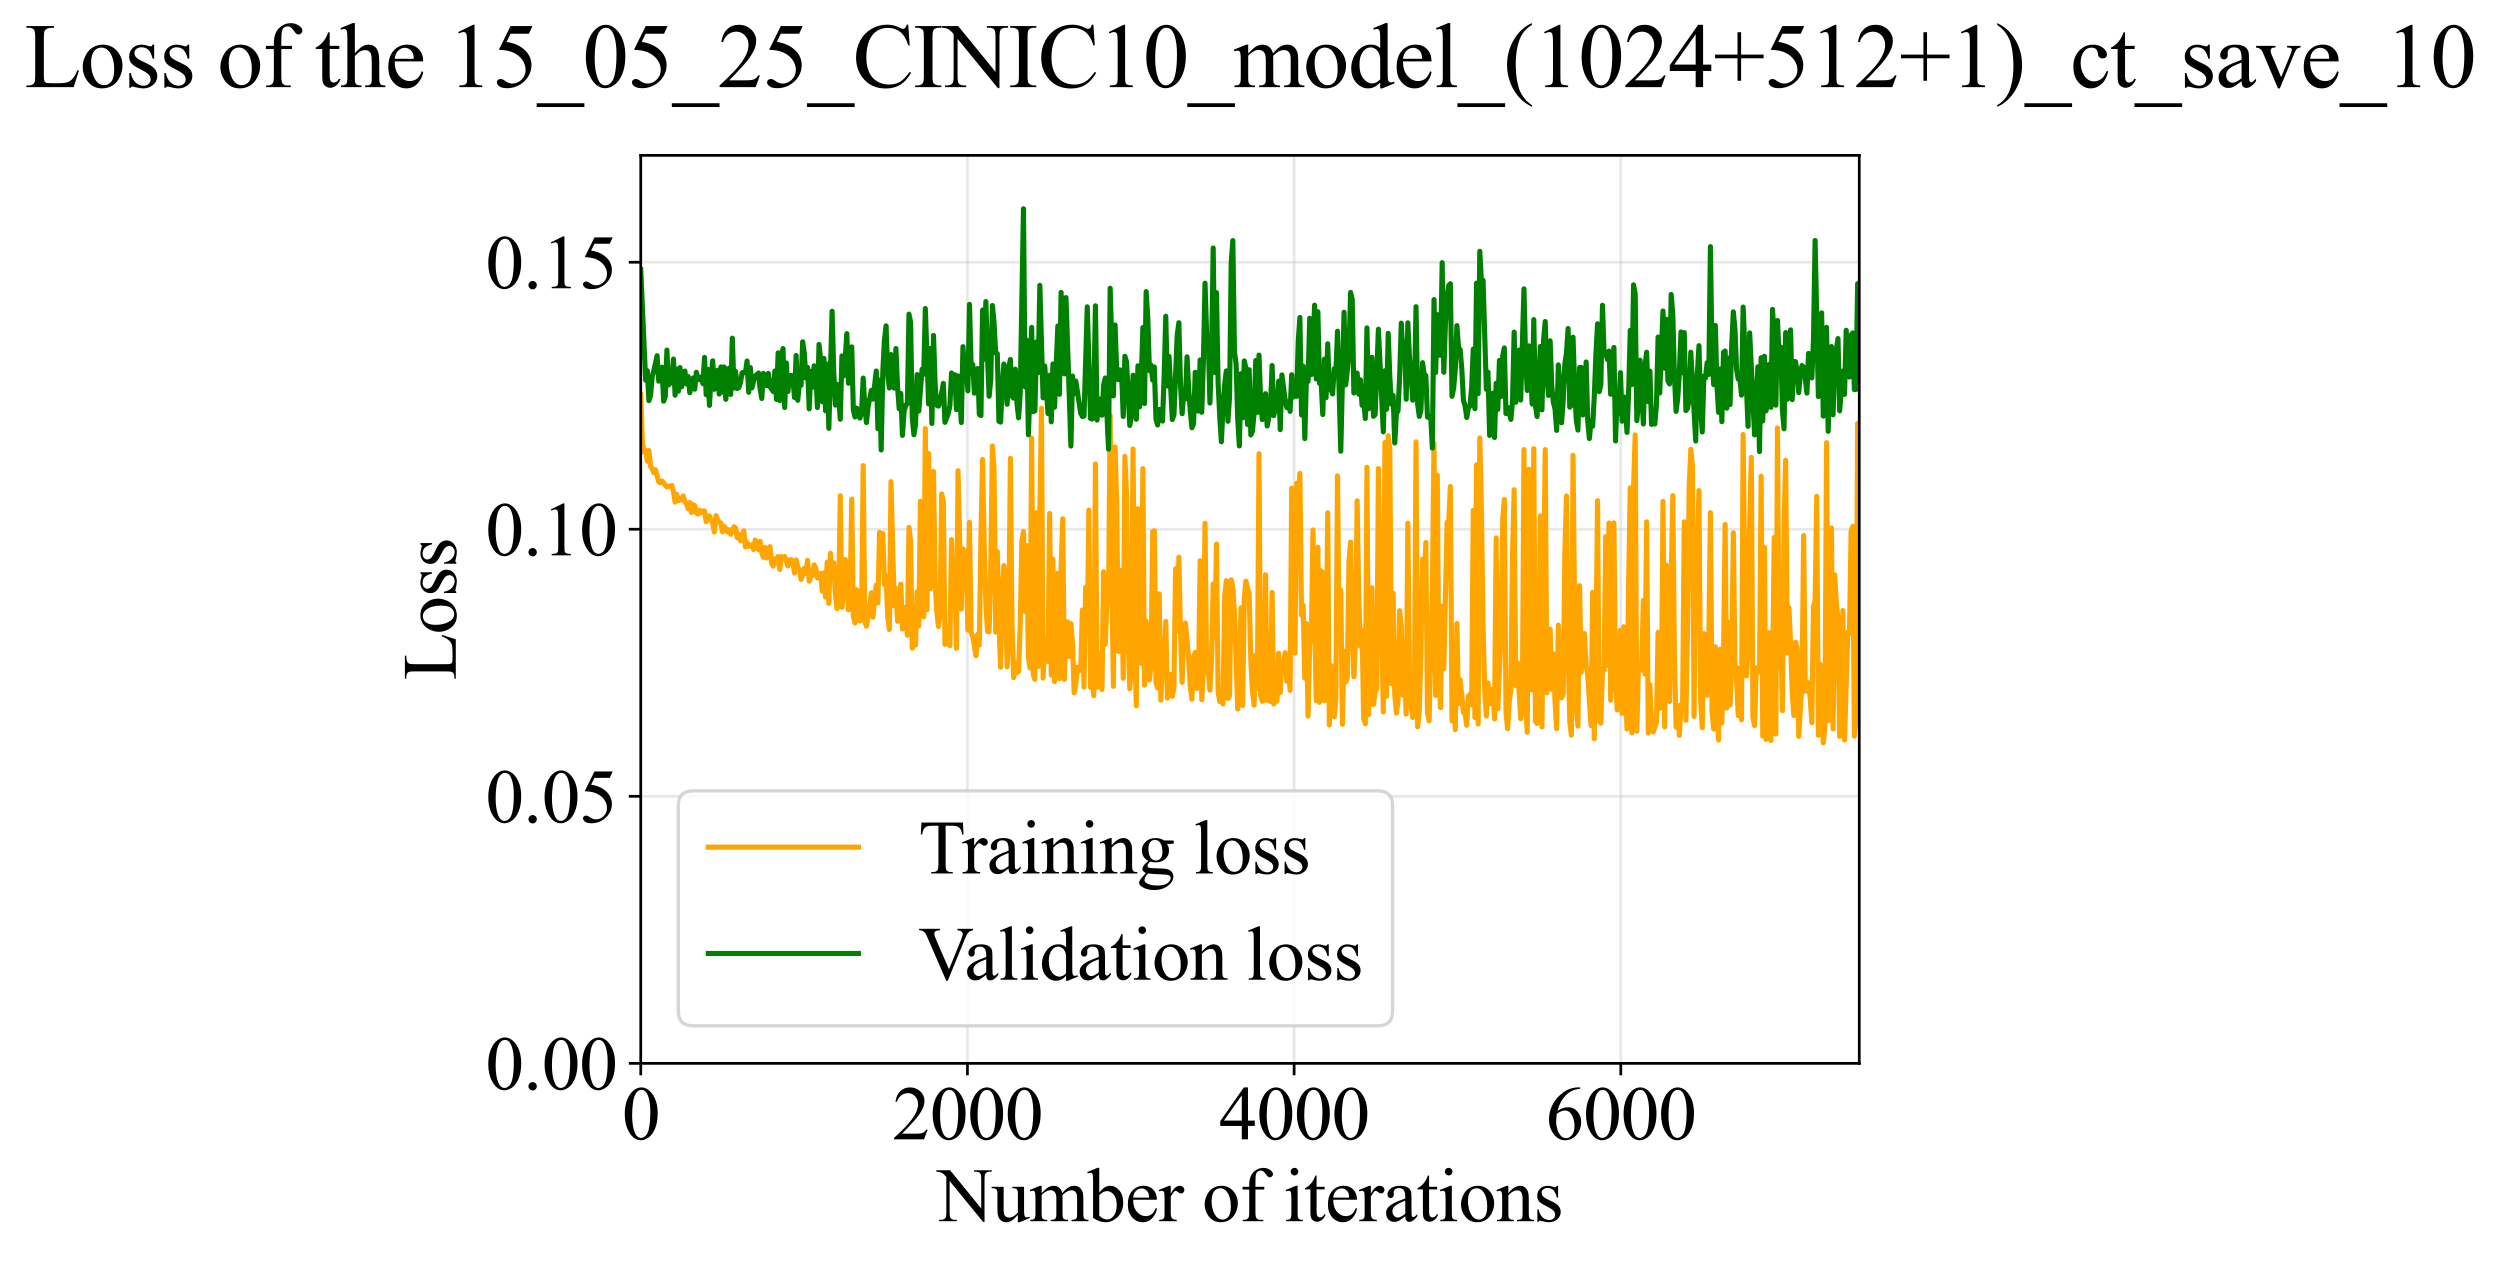 <?xml version="1.0" encoding="utf-8" standalone="no"?>
<!DOCTYPE svg PUBLIC "-//W3C//DTD SVG 1.1//EN"
  "http://www.w3.org/Graphics/SVG/1.1/DTD/svg11.dtd">
<svg xmlns:xlink="http://www.w3.org/1999/xlink" width="732.694pt" height="369.808pt" viewBox="0 0 732.694 369.808" xmlns="http://www.w3.org/2000/svg" version="1.1">
 <defs>
  <style type="text/css">*{stroke-linejoin: round; stroke-linecap: butt}</style>
 </defs>
 <g id="figure_1">
  <g id="patch_1">
   <path d="M 0 369.808 
L 732.694 369.808 
L 732.694 0 
L 0 0 
z
" style="fill: #ffffff"/>
  </g>
  <g id="axes_1">
   <g id="patch_2">
    <path d="M 187.787 311.644 
L 544.907 311.644 
L 544.907 45.532 
L 187.787 45.532 
z
" style="fill: #ffffff"/>
   </g>
   <g id="matplotlib.axis_1">
    <g id="xtick_1">
     <g id="line2d_1">
      <path d="M 187.787 311.644 
L 187.787 45.532 
" clip-path="url(#p71f80eb1be)" style="fill: none; stroke: #b0b0b0; stroke-opacity: 0.3; stroke-width: 0.8; stroke-linecap: square"/>
     </g>
     <g id="line2d_2">
      <defs>
       <path id="m92ef183343" d="M 0 0 
L 0 3.5 
" style="stroke: #000000; stroke-width: 0.8"/>
      </defs>
      <g>
       <use xlink:href="#m92ef183343" x="187.787" y="311.644" style="stroke: #000000; stroke-width: 0.8"/>
      </g>
     </g>
     <g id="text_1">
      <!-- 0 -->
      <g transform="translate(182.287 333.92) scale(0.22 -0.22)">
       <defs>
        <path id="TimesNewRomanPSMT-30" d="M 231 2094 
Q 231 2819 450 3342 
Q 669 3866 1031 4122 
Q 1313 4325 1613 4325 
Q 2100 4325 2488 3828 
Q 2972 3213 2972 2159 
Q 2972 1422 2759 906 
Q 2547 391 2217 158 
Q 1888 -75 1581 -75 
Q 975 -75 572 641 
Q 231 1244 231 2094 
z
M 844 2016 
Q 844 1141 1059 588 
Q 1238 122 1591 122 
Q 1759 122 1940 273 
Q 2122 425 2216 781 
Q 2359 1319 2359 2297 
Q 2359 3022 2209 3506 
Q 2097 3866 1919 4016 
Q 1791 4119 1609 4119 
Q 1397 4119 1231 3928 
Q 1006 3669 925 3112 
Q 844 2556 844 2016 
z
" transform="scale(0.016)"/>
       </defs>
       <use xlink:href="#TimesNewRomanPSMT-30"/>
      </g>
     </g>
    </g>
    <g id="xtick_2">
     <g id="line2d_3">
      <path d="M 283.53 311.644 
L 283.53 45.532 
" clip-path="url(#p71f80eb1be)" style="fill: none; stroke: #b0b0b0; stroke-opacity: 0.3; stroke-width: 0.8; stroke-linecap: square"/>
     </g>
     <g id="line2d_4">
      <g>
       <use xlink:href="#m92ef183343" x="283.53" y="311.644" style="stroke: #000000; stroke-width: 0.8"/>
      </g>
     </g>
     <g id="text_2">
      <!-- 2000 -->
      <g transform="translate(261.53 333.92) scale(0.22 -0.22)">
       <defs>
        <path id="TimesNewRomanPSMT-32" d="M 2934 816 
L 2638 0 
L 138 0 
L 138 116 
Q 1241 1122 1691 1759 
Q 2141 2397 2141 2925 
Q 2141 3328 1894 3587 
Q 1647 3847 1303 3847 
Q 991 3847 742 3664 
Q 494 3481 375 3128 
L 259 3128 
Q 338 3706 661 4015 
Q 984 4325 1469 4325 
Q 1984 4325 2329 3994 
Q 2675 3663 2675 3213 
Q 2675 2891 2525 2569 
Q 2294 2063 1775 1497 
Q 997 647 803 472 
L 1909 472 
Q 2247 472 2383 497 
Q 2519 522 2628 598 
Q 2738 675 2819 816 
L 2934 816 
z
" transform="scale(0.016)"/>
       </defs>
       <use xlink:href="#TimesNewRomanPSMT-32"/>
       <use xlink:href="#TimesNewRomanPSMT-30" transform="translate(50 0)"/>
       <use xlink:href="#TimesNewRomanPSMT-30" transform="translate(100 0)"/>
       <use xlink:href="#TimesNewRomanPSMT-30" transform="translate(150 0)"/>
      </g>
     </g>
    </g>
    <g id="xtick_3">
     <g id="line2d_5">
      <path d="M 379.273 311.644 
L 379.273 45.532 
" clip-path="url(#p71f80eb1be)" style="fill: none; stroke: #b0b0b0; stroke-opacity: 0.3; stroke-width: 0.8; stroke-linecap: square"/>
     </g>
     <g id="line2d_6">
      <g>
       <use xlink:href="#m92ef183343" x="379.273" y="311.644" style="stroke: #000000; stroke-width: 0.8"/>
      </g>
     </g>
     <g id="text_3">
      <!-- 4000 -->
      <g transform="translate(357.273 333.92) scale(0.22 -0.22)">
       <defs>
        <path id="TimesNewRomanPSMT-34" d="M 2978 1563 
L 2978 1119 
L 2409 1119 
L 2409 0 
L 1894 0 
L 1894 1119 
L 100 1119 
L 100 1519 
L 2066 4325 
L 2409 4325 
L 2409 1563 
L 2978 1563 
z
M 1894 1563 
L 1894 3666 
L 406 1563 
L 1894 1563 
z
" transform="scale(0.016)"/>
       </defs>
       <use xlink:href="#TimesNewRomanPSMT-34"/>
       <use xlink:href="#TimesNewRomanPSMT-30" transform="translate(50 0)"/>
       <use xlink:href="#TimesNewRomanPSMT-30" transform="translate(100 0)"/>
       <use xlink:href="#TimesNewRomanPSMT-30" transform="translate(150 0)"/>
      </g>
     </g>
    </g>
    <g id="xtick_4">
     <g id="line2d_7">
      <path d="M 475.015 311.644 
L 475.015 45.532 
" clip-path="url(#p71f80eb1be)" style="fill: none; stroke: #b0b0b0; stroke-opacity: 0.3; stroke-width: 0.8; stroke-linecap: square"/>
     </g>
     <g id="line2d_8">
      <g>
       <use xlink:href="#m92ef183343" x="475.015" y="311.644" style="stroke: #000000; stroke-width: 0.8"/>
      </g>
     </g>
     <g id="text_4">
      <!-- 6000 -->
      <g transform="translate(453.015 333.92) scale(0.22 -0.22)">
       <defs>
        <path id="TimesNewRomanPSMT-36" d="M 2869 4325 
L 2869 4209 
Q 2456 4169 2195 4045 
Q 1934 3922 1679 3669 
Q 1425 3416 1258 3105 
Q 1091 2794 978 2366 
Q 1428 2675 1881 2675 
Q 2316 2675 2634 2325 
Q 2953 1975 2953 1425 
Q 2953 894 2631 456 
Q 2244 -75 1606 -75 
Q 1172 -75 869 213 
Q 275 772 275 1663 
Q 275 2231 503 2743 
Q 731 3256 1154 3653 
Q 1578 4050 1965 4187 
Q 2353 4325 2688 4325 
L 2869 4325 
z
M 925 2138 
Q 869 1716 869 1456 
Q 869 1156 980 804 
Q 1091 453 1309 247 
Q 1469 100 1697 100 
Q 1969 100 2183 356 
Q 2397 613 2397 1088 
Q 2397 1622 2184 2012 
Q 1972 2403 1581 2403 
Q 1463 2403 1327 2353 
Q 1191 2303 925 2138 
z
" transform="scale(0.016)"/>
       </defs>
       <use xlink:href="#TimesNewRomanPSMT-36"/>
       <use xlink:href="#TimesNewRomanPSMT-30" transform="translate(50 0)"/>
       <use xlink:href="#TimesNewRomanPSMT-30" transform="translate(100 0)"/>
       <use xlink:href="#TimesNewRomanPSMT-30" transform="translate(150 0)"/>
      </g>
     </g>
    </g>
    <g id="text_5">
     <!-- Number of iterations -->
     <g transform="translate(274.705 357.902) scale(0.22 -0.22)">
      <defs>
       <path id="TimesNewRomanPSMT-4e" d="M -84 4238 
L 1066 4238 
L 3656 1059 
L 3656 3503 
Q 3656 3894 3569 3991 
Q 3453 4122 3203 4122 
L 3056 4122 
L 3056 4238 
L 4531 4238 
L 4531 4122 
L 4381 4122 
Q 4113 4122 4000 3959 
Q 3931 3859 3931 3503 
L 3931 -69 
L 3819 -69 
L 1025 3344 
L 1025 734 
Q 1025 344 1109 247 
Q 1228 116 1475 116 
L 1625 116 
L 1625 0 
L 150 0 
L 150 116 
L 297 116 
Q 569 116 681 278 
Q 750 378 750 734 
L 750 3681 
Q 566 3897 470 3965 
Q 375 4034 191 4094 
Q 100 4122 -84 4122 
L -84 4238 
z
" transform="scale(0.016)"/>
       <path id="TimesNewRomanPSMT-75" d="M 2709 2863 
L 2709 1128 
Q 2709 631 2732 520 
Q 2756 409 2807 365 
Q 2859 322 2928 322 
Q 3025 322 3147 375 
L 3191 266 
L 2334 -88 
L 2194 -88 
L 2194 519 
Q 1825 119 1631 15 
Q 1438 -88 1222 -88 
Q 981 -88 804 51 
Q 628 191 559 409 
Q 491 628 491 1028 
L 491 2306 
Q 491 2509 447 2587 
Q 403 2666 317 2708 
Q 231 2750 6 2747 
L 6 2863 
L 1009 2863 
L 1009 947 
Q 1009 547 1148 422 
Q 1288 297 1484 297 
Q 1619 297 1789 381 
Q 1959 466 2194 703 
L 2194 2325 
Q 2194 2569 2105 2655 
Q 2016 2741 1734 2747 
L 1734 2863 
L 2709 2863 
z
" transform="scale(0.016)"/>
       <path id="TimesNewRomanPSMT-6d" d="M 1050 2338 
Q 1363 2650 1419 2697 
Q 1559 2816 1721 2881 
Q 1884 2947 2044 2947 
Q 2313 2947 2506 2790 
Q 2700 2634 2766 2338 
Q 3088 2713 3309 2830 
Q 3531 2947 3766 2947 
Q 3994 2947 4170 2830 
Q 4347 2713 4450 2447 
Q 4519 2266 4519 1878 
L 4519 647 
Q 4519 378 4559 278 
Q 4591 209 4675 161 
Q 4759 113 4950 113 
L 4950 0 
L 3538 0 
L 3538 113 
L 3597 113 
Q 3781 113 3884 184 
Q 3956 234 3988 344 
Q 4000 397 4000 647 
L 4000 1878 
Q 4000 2228 3916 2372 
Q 3794 2572 3525 2572 
Q 3359 2572 3192 2489 
Q 3025 2406 2788 2181 
L 2781 2147 
L 2788 2013 
L 2788 647 
Q 2788 353 2820 281 
Q 2853 209 2943 161 
Q 3034 113 3253 113 
L 3253 0 
L 1806 0 
L 1806 113 
Q 2044 113 2133 169 
Q 2222 225 2256 338 
Q 2272 391 2272 647 
L 2272 1878 
Q 2272 2228 2169 2381 
Q 2031 2581 1784 2581 
Q 1616 2581 1450 2491 
Q 1191 2353 1050 2181 
L 1050 647 
Q 1050 366 1089 281 
Q 1128 197 1204 155 
Q 1281 113 1516 113 
L 1516 0 
L 100 0 
L 100 113 
Q 297 113 375 155 
Q 453 197 493 289 
Q 534 381 534 647 
L 534 1741 
Q 534 2213 506 2350 
Q 484 2453 437 2492 
Q 391 2531 309 2531 
Q 222 2531 100 2484 
L 53 2597 
L 916 2947 
L 1050 2947 
L 1050 2338 
z
" transform="scale(0.016)"/>
       <path id="TimesNewRomanPSMT-62" d="M 984 2369 
Q 1400 2947 1881 2947 
Q 2322 2947 2650 2570 
Q 2978 2194 2978 1541 
Q 2978 778 2472 313 
Q 2038 -88 1503 -88 
Q 1253 -88 995 3 
Q 738 94 469 275 
L 469 3241 
Q 469 3728 445 3840 
Q 422 3953 372 3993 
Q 322 4034 247 4034 
Q 159 4034 28 3984 
L -16 4094 
L 844 4444 
L 984 4444 
L 984 2369 
z
M 984 2169 
L 984 456 
Q 1144 300 1314 220 
Q 1484 141 1663 141 
Q 1947 141 2192 453 
Q 2438 766 2438 1363 
Q 2438 1913 2192 2208 
Q 1947 2503 1634 2503 
Q 1469 2503 1303 2419 
Q 1178 2356 984 2169 
z
" transform="scale(0.016)"/>
       <path id="TimesNewRomanPSMT-65" d="M 681 1784 
Q 678 1147 991 784 
Q 1303 422 1725 422 
Q 2006 422 2214 576 
Q 2422 731 2563 1106 
L 2659 1044 
Q 2594 616 2278 264 
Q 1963 -88 1488 -88 
Q 972 -88 605 314 
Q 238 716 238 1394 
Q 238 2128 614 2539 
Q 991 2950 1559 2950 
Q 2041 2950 2350 2633 
Q 2659 2316 2659 1784 
L 681 1784 
z
M 681 1966 
L 2006 1966 
Q 1991 2241 1941 2353 
Q 1863 2528 1708 2628 
Q 1553 2728 1384 2728 
Q 1125 2728 920 2526 
Q 716 2325 681 1966 
z
" transform="scale(0.016)"/>
       <path id="TimesNewRomanPSMT-72" d="M 1038 2947 
L 1038 2303 
Q 1397 2947 1775 2947 
Q 1947 2947 2059 2842 
Q 2172 2738 2172 2600 
Q 2172 2478 2090 2393 
Q 2009 2309 1897 2309 
Q 1788 2309 1652 2417 
Q 1516 2525 1450 2525 
Q 1394 2525 1328 2463 
Q 1188 2334 1038 2041 
L 1038 669 
Q 1038 431 1097 309 
Q 1138 225 1241 169 
Q 1344 113 1538 113 
L 1538 0 
L 72 0 
L 72 113 
Q 291 113 397 181 
Q 475 231 506 341 
Q 522 394 522 644 
L 522 1753 
Q 522 2253 501 2348 
Q 481 2444 426 2487 
Q 372 2531 291 2531 
Q 194 2531 72 2484 
L 41 2597 
L 906 2947 
L 1038 2947 
z
" transform="scale(0.016)"/>
       <path id="TimesNewRomanPSMT-20" transform="scale(0.016)"/>
       <path id="TimesNewRomanPSMT-6f" d="M 1600 2947 
Q 2250 2947 2644 2453 
Q 2978 2031 2978 1484 
Q 2978 1100 2793 706 
Q 2609 313 2286 112 
Q 1963 -88 1566 -88 
Q 919 -88 538 428 
Q 216 863 216 1403 
Q 216 1797 411 2186 
Q 606 2575 925 2761 
Q 1244 2947 1600 2947 
z
M 1503 2744 
Q 1338 2744 1170 2645 
Q 1003 2547 900 2300 
Q 797 2053 797 1666 
Q 797 1041 1045 587 
Q 1294 134 1700 134 
Q 2003 134 2200 384 
Q 2397 634 2397 1244 
Q 2397 2006 2069 2444 
Q 1847 2744 1503 2744 
z
" transform="scale(0.016)"/>
       <path id="TimesNewRomanPSMT-66" d="M 1319 2638 
L 1319 756 
Q 1319 356 1406 250 
Q 1522 113 1716 113 
L 1975 113 
L 1975 0 
L 266 0 
L 266 113 
L 394 113 
Q 519 113 622 175 
Q 725 238 764 344 
Q 803 450 803 756 
L 803 2638 
L 247 2638 
L 247 2863 
L 803 2863 
L 803 3050 
Q 803 3478 940 3775 
Q 1078 4072 1361 4255 
Q 1644 4438 1997 4438 
Q 2325 4438 2600 4225 
Q 2781 4084 2781 3909 
Q 2781 3816 2700 3733 
Q 2619 3650 2525 3650 
Q 2453 3650 2373 3701 
Q 2294 3753 2178 3923 
Q 2063 4094 1966 4153 
Q 1869 4213 1750 4213 
Q 1606 4213 1506 4136 
Q 1406 4059 1362 3898 
Q 1319 3738 1319 3069 
L 1319 2863 
L 2056 2863 
L 2056 2638 
L 1319 2638 
z
" transform="scale(0.016)"/>
       <path id="TimesNewRomanPSMT-69" d="M 928 4444 
Q 1059 4444 1151 4351 
Q 1244 4259 1244 4128 
Q 1244 3997 1151 3903 
Q 1059 3809 928 3809 
Q 797 3809 703 3903 
Q 609 3997 609 4128 
Q 609 4259 701 4351 
Q 794 4444 928 4444 
z
M 1188 2947 
L 1188 647 
Q 1188 378 1227 289 
Q 1266 200 1342 156 
Q 1419 113 1622 113 
L 1622 0 
L 231 0 
L 231 113 
Q 441 113 512 153 
Q 584 194 626 287 
Q 669 381 669 647 
L 669 1750 
Q 669 2216 641 2353 
Q 619 2453 572 2492 
Q 525 2531 444 2531 
Q 356 2531 231 2484 
L 188 2597 
L 1050 2947 
L 1188 2947 
z
" transform="scale(0.016)"/>
       <path id="TimesNewRomanPSMT-74" d="M 1031 3803 
L 1031 2863 
L 1700 2863 
L 1700 2644 
L 1031 2644 
L 1031 788 
Q 1031 509 1111 412 
Q 1191 316 1316 316 
Q 1419 316 1516 380 
Q 1613 444 1666 569 
L 1788 569 
Q 1678 263 1478 108 
Q 1278 -47 1066 -47 
Q 922 -47 784 33 
Q 647 113 581 261 
Q 516 409 516 719 
L 516 2644 
L 63 2644 
L 63 2747 
Q 234 2816 414 2980 
Q 594 3144 734 3369 
Q 806 3488 934 3803 
L 1031 3803 
z
" transform="scale(0.016)"/>
       <path id="TimesNewRomanPSMT-61" d="M 1822 413 
Q 1381 72 1269 19 
Q 1100 -59 909 -59 
Q 613 -59 420 144 
Q 228 347 228 678 
Q 228 888 322 1041 
Q 450 1253 767 1440 
Q 1084 1628 1822 1897 
L 1822 2009 
Q 1822 2438 1686 2597 
Q 1550 2756 1291 2756 
Q 1094 2756 978 2650 
Q 859 2544 859 2406 
L 866 2225 
Q 866 2081 792 2003 
Q 719 1925 600 1925 
Q 484 1925 411 2006 
Q 338 2088 338 2228 
Q 338 2497 613 2722 
Q 888 2947 1384 2947 
Q 1766 2947 2009 2819 
Q 2194 2722 2281 2516 
Q 2338 2381 2338 1966 
L 2338 994 
Q 2338 584 2353 492 
Q 2369 400 2405 369 
Q 2441 338 2488 338 
Q 2538 338 2575 359 
Q 2641 400 2828 588 
L 2828 413 
Q 2478 -56 2159 -56 
Q 2006 -56 1915 50 
Q 1825 156 1822 413 
z
M 1822 616 
L 1822 1706 
Q 1350 1519 1213 1441 
Q 966 1303 859 1153 
Q 753 1003 753 825 
Q 753 600 887 451 
Q 1022 303 1197 303 
Q 1434 303 1822 616 
z
" transform="scale(0.016)"/>
       <path id="TimesNewRomanPSMT-6e" d="M 1034 2341 
Q 1538 2947 1994 2947 
Q 2228 2947 2397 2830 
Q 2566 2713 2666 2444 
Q 2734 2256 2734 1869 
L 2734 647 
Q 2734 375 2778 278 
Q 2813 200 2889 156 
Q 2966 113 3172 113 
L 3172 0 
L 1756 0 
L 1756 113 
L 1816 113 
Q 2016 113 2095 173 
Q 2175 234 2206 353 
Q 2219 400 2219 647 
L 2219 1819 
Q 2219 2209 2117 2386 
Q 2016 2563 1775 2563 
Q 1403 2563 1034 2156 
L 1034 647 
Q 1034 356 1069 288 
Q 1113 197 1189 155 
Q 1266 113 1500 113 
L 1500 0 
L 84 0 
L 84 113 
L 147 113 
Q 366 113 442 223 
Q 519 334 519 647 
L 519 1709 
Q 519 2225 495 2337 
Q 472 2450 423 2490 
Q 375 2531 294 2531 
Q 206 2531 84 2484 
L 38 2597 
L 900 2947 
L 1034 2947 
L 1034 2341 
z
" transform="scale(0.016)"/>
       <path id="TimesNewRomanPSMT-73" d="M 2050 2947 
L 2050 1972 
L 1947 1972 
Q 1828 2431 1642 2597 
Q 1456 2763 1169 2763 
Q 950 2763 815 2647 
Q 681 2531 681 2391 
Q 681 2216 781 2091 
Q 878 1963 1175 1819 
L 1631 1597 
Q 2266 1288 2266 781 
Q 2266 391 1970 151 
Q 1675 -88 1309 -88 
Q 1047 -88 709 6 
Q 606 38 541 38 
Q 469 38 428 -44 
L 325 -44 
L 325 978 
L 428 978 
Q 516 541 762 319 
Q 1009 97 1316 97 
Q 1531 97 1667 223 
Q 1803 350 1803 528 
Q 1803 744 1651 891 
Q 1500 1038 1047 1263 
Q 594 1488 453 1669 
Q 313 1847 313 2119 
Q 313 2472 555 2709 
Q 797 2947 1181 2947 
Q 1350 2947 1591 2875 
Q 1750 2828 1803 2828 
Q 1853 2828 1881 2850 
Q 1909 2872 1947 2947 
L 2050 2947 
z
" transform="scale(0.016)"/>
      </defs>
      <use xlink:href="#TimesNewRomanPSMT-4e"/>
      <use xlink:href="#TimesNewRomanPSMT-75" transform="translate(72.217 0)"/>
      <use xlink:href="#TimesNewRomanPSMT-6d" transform="translate(122.217 0)"/>
      <use xlink:href="#TimesNewRomanPSMT-62" transform="translate(200 0)"/>
      <use xlink:href="#TimesNewRomanPSMT-65" transform="translate(250 0)"/>
      <use xlink:href="#TimesNewRomanPSMT-72" transform="translate(294.385 0)"/>
      <use xlink:href="#TimesNewRomanPSMT-20" transform="translate(327.686 0)"/>
      <use xlink:href="#TimesNewRomanPSMT-6f" transform="translate(352.686 0)"/>
      <use xlink:href="#TimesNewRomanPSMT-66" transform="translate(402.686 0)"/>
      <use xlink:href="#TimesNewRomanPSMT-20" transform="translate(435.986 0)"/>
      <use xlink:href="#TimesNewRomanPSMT-69" transform="translate(460.986 0)"/>
      <use xlink:href="#TimesNewRomanPSMT-74" transform="translate(488.77 0)"/>
      <use xlink:href="#TimesNewRomanPSMT-65" transform="translate(516.553 0)"/>
      <use xlink:href="#TimesNewRomanPSMT-72" transform="translate(560.938 0)"/>
      <use xlink:href="#TimesNewRomanPSMT-61" transform="translate(594.238 0)"/>
      <use xlink:href="#TimesNewRomanPSMT-74" transform="translate(638.623 0)"/>
      <use xlink:href="#TimesNewRomanPSMT-69" transform="translate(666.406 0)"/>
      <use xlink:href="#TimesNewRomanPSMT-6f" transform="translate(694.189 0)"/>
      <use xlink:href="#TimesNewRomanPSMT-6e" transform="translate(744.189 0)"/>
      <use xlink:href="#TimesNewRomanPSMT-73" transform="translate(794.189 0)"/>
     </g>
    </g>
   </g>
   <g id="matplotlib.axis_2">
    <g id="ytick_1">
     <g id="line2d_9">
      <path d="M 187.787 311.644 
L 544.907 311.644 
" clip-path="url(#p71f80eb1be)" style="fill: none; stroke: #b0b0b0; stroke-opacity: 0.3; stroke-width: 0.8; stroke-linecap: square"/>
     </g>
     <g id="line2d_10">
      <defs>
       <path id="m56da9f3923" d="M 0 0 
L -3.5 0 
" style="stroke: #000000; stroke-width: 0.8"/>
      </defs>
      <g>
       <use xlink:href="#m56da9f3923" x="187.787" y="311.644" style="stroke: #000000; stroke-width: 0.8"/>
      </g>
     </g>
     <g id="text_6">
      <!-- 0.00 -->
      <g transform="translate(142.287 319.282) scale(0.22 -0.22)">
       <defs>
        <path id="TimesNewRomanPSMT-2e" d="M 800 606 
Q 947 606 1047 504 
Q 1147 403 1147 259 
Q 1147 116 1045 14 
Q 944 -88 800 -88 
Q 656 -88 554 14 
Q 453 116 453 259 
Q 453 406 554 506 
Q 656 606 800 606 
z
" transform="scale(0.016)"/>
       </defs>
       <use xlink:href="#TimesNewRomanPSMT-30"/>
       <use xlink:href="#TimesNewRomanPSMT-2e" transform="translate(50 0)"/>
       <use xlink:href="#TimesNewRomanPSMT-30" transform="translate(75 0)"/>
       <use xlink:href="#TimesNewRomanPSMT-30" transform="translate(125 0)"/>
      </g>
     </g>
    </g>
    <g id="ytick_2">
     <g id="line2d_11">
      <path d="M 187.787 233.378 
L 544.907 233.378 
" clip-path="url(#p71f80eb1be)" style="fill: none; stroke: #b0b0b0; stroke-opacity: 0.3; stroke-width: 0.8; stroke-linecap: square"/>
     </g>
     <g id="line2d_12">
      <g>
       <use xlink:href="#m56da9f3923" x="187.787" y="233.378" style="stroke: #000000; stroke-width: 0.8"/>
      </g>
     </g>
     <g id="text_7">
      <!-- 0.05 -->
      <g transform="translate(142.287 241.017) scale(0.22 -0.22)">
       <defs>
        <path id="TimesNewRomanPSMT-35" d="M 2778 4238 
L 2534 3706 
L 1259 3706 
L 981 3138 
Q 1809 3016 2294 2522 
Q 2709 2097 2709 1522 
Q 2709 1188 2573 903 
Q 2438 619 2231 419 
Q 2025 219 1772 97 
Q 1413 -75 1034 -75 
Q 653 -75 479 54 
Q 306 184 306 341 
Q 306 428 378 495 
Q 450 563 559 563 
Q 641 563 702 538 
Q 763 513 909 409 
Q 1144 247 1384 247 
Q 1750 247 2026 523 
Q 2303 800 2303 1197 
Q 2303 1581 2056 1914 
Q 1809 2247 1375 2428 
Q 1034 2569 447 2591 
L 1259 4238 
L 2778 4238 
z
" transform="scale(0.016)"/>
       </defs>
       <use xlink:href="#TimesNewRomanPSMT-30"/>
       <use xlink:href="#TimesNewRomanPSMT-2e" transform="translate(50 0)"/>
       <use xlink:href="#TimesNewRomanPSMT-30" transform="translate(75 0)"/>
       <use xlink:href="#TimesNewRomanPSMT-35" transform="translate(125 0)"/>
      </g>
     </g>
    </g>
    <g id="ytick_3">
     <g id="line2d_13">
      <path d="M 187.787 155.113 
L 544.907 155.113 
" clip-path="url(#p71f80eb1be)" style="fill: none; stroke: #b0b0b0; stroke-opacity: 0.3; stroke-width: 0.8; stroke-linecap: square"/>
     </g>
     <g id="line2d_14">
      <g>
       <use xlink:href="#m56da9f3923" x="187.787" y="155.113" style="stroke: #000000; stroke-width: 0.8"/>
      </g>
     </g>
     <g id="text_8">
      <!-- 0.10 -->
      <g transform="translate(142.287 162.752) scale(0.22 -0.22)">
       <defs>
        <path id="TimesNewRomanPSMT-31" d="M 750 3822 
L 1781 4325 
L 1884 4325 
L 1884 747 
Q 1884 391 1914 303 
Q 1944 216 2037 169 
Q 2131 122 2419 116 
L 2419 0 
L 825 0 
L 825 116 
Q 1125 122 1212 167 
Q 1300 213 1334 289 
Q 1369 366 1369 747 
L 1369 3034 
Q 1369 3497 1338 3628 
Q 1316 3728 1258 3775 
Q 1200 3822 1119 3822 
Q 1003 3822 797 3725 
L 750 3822 
z
" transform="scale(0.016)"/>
       </defs>
       <use xlink:href="#TimesNewRomanPSMT-30"/>
       <use xlink:href="#TimesNewRomanPSMT-2e" transform="translate(50 0)"/>
       <use xlink:href="#TimesNewRomanPSMT-31" transform="translate(75 0)"/>
       <use xlink:href="#TimesNewRomanPSMT-30" transform="translate(125 0)"/>
      </g>
     </g>
    </g>
    <g id="ytick_4">
     <g id="line2d_15">
      <path d="M 187.787 76.848 
L 544.907 76.848 
" clip-path="url(#p71f80eb1be)" style="fill: none; stroke: #b0b0b0; stroke-opacity: 0.3; stroke-width: 0.8; stroke-linecap: square"/>
     </g>
     <g id="line2d_16">
      <g>
       <use xlink:href="#m56da9f3923" x="187.787" y="76.848" style="stroke: #000000; stroke-width: 0.8"/>
      </g>
     </g>
     <g id="text_9">
      <!-- 0.15 -->
      <g transform="translate(142.287 84.487) scale(0.22 -0.22)">
       <use xlink:href="#TimesNewRomanPSMT-30"/>
       <use xlink:href="#TimesNewRomanPSMT-2e" transform="translate(50 0)"/>
       <use xlink:href="#TimesNewRomanPSMT-31" transform="translate(75 0)"/>
       <use xlink:href="#TimesNewRomanPSMT-35" transform="translate(125 0)"/>
      </g>
     </g>
    </g>
    <g id="text_10">
     <!-- Loss -->
     <g transform="translate(133.581 199.369) rotate(-90) scale(0.22 -0.22)">
      <defs>
       <path id="TimesNewRomanPSMT-4c" d="M 3669 1172 
L 3772 1150 
L 3409 0 
L 128 0 
L 128 116 
L 288 116 
Q 556 116 672 291 
Q 738 391 738 753 
L 738 3488 
Q 738 3884 650 3984 
Q 528 4122 288 4122 
L 128 4122 
L 128 4238 
L 2047 4238 
L 2047 4122 
Q 1709 4125 1573 4059 
Q 1438 3994 1388 3894 
Q 1338 3794 1338 3416 
L 1338 753 
Q 1338 494 1388 397 
Q 1425 331 1503 300 
Q 1581 269 1991 269 
L 2300 269 
Q 2788 269 2984 341 
Q 3181 413 3343 595 
Q 3506 778 3669 1172 
z
" transform="scale(0.016)"/>
      </defs>
      <use xlink:href="#TimesNewRomanPSMT-4c"/>
      <use xlink:href="#TimesNewRomanPSMT-6f" transform="translate(61.084 0)"/>
      <use xlink:href="#TimesNewRomanPSMT-73" transform="translate(111.084 0)"/>
      <use xlink:href="#TimesNewRomanPSMT-73" transform="translate(150 0)"/>
     </g>
    </g>
   </g>
   <g id="line2d_17">
    <path d="M 187.787 115.651 
L 188.267 129.418 
L 188.746 132.467 
L 189.225 131.935 
L 189.705 135.152 
L 190.184 132.058 
L 190.663 136.654 
L 191.143 137.331 
L 191.622 138.522 
L 192.101 137.661 
L 193.06 141.204 
L 193.54 141.514 
L 194.019 140.967 
L 194.978 142.226 
L 195.457 142.722 
L 195.936 142.482 
L 196.416 142.664 
L 196.895 142.281 
L 197.374 144.133 
L 197.854 147.138 
L 198.333 144.867 
L 198.812 146.76 
L 199.292 146.29 
L 199.771 146.511 
L 200.25 145.37 
L 200.73 147.09 
L 201.209 147.629 
L 201.689 149.113 
L 202.168 147.285 
L 202.647 150.184 
L 203.127 147.91 
L 203.606 148.153 
L 204.085 150.305 
L 204.565 150.652 
L 205.044 149.596 
L 205.523 150.288 
L 206.003 149.728 
L 206.482 149.779 
L 206.961 152.892 
L 207.441 151.493 
L 207.92 151.214 
L 208.879 153.437 
L 209.358 155.92 
L 209.838 151.115 
L 210.317 152.284 
L 210.796 153.066 
L 211.276 153.295 
L 211.755 155.855 
L 212.234 154.295 
L 212.714 154.868 
L 213.193 155.875 
L 213.672 155.232 
L 214.152 156.598 
L 215.111 154.394 
L 215.59 154.776 
L 216.069 157.587 
L 216.549 156.497 
L 217.028 158.427 
L 217.507 158.483 
L 217.987 155.573 
L 218.466 160.299 
L 218.945 159.003 
L 219.425 160.073 
L 219.904 160.14 
L 220.383 159.63 
L 220.863 161.048 
L 221.342 158.266 
L 221.822 159.109 
L 222.301 161.084 
L 222.78 158.677 
L 223.26 162.062 
L 223.739 163.348 
L 224.218 160.426 
L 224.698 163.538 
L 225.177 161.328 
L 225.656 160.203 
L 226.136 165.159 
L 226.615 165.932 
L 227.094 163.785 
L 227.574 164.955 
L 228.053 163.113 
L 228.532 166.902 
L 229.012 163.131 
L 229.491 163.841 
L 229.971 163.075 
L 230.929 165.868 
L 231.409 164.112 
L 231.888 163.995 
L 232.367 164.875 
L 232.847 167.915 
L 233.326 164.09 
L 233.805 166.315 
L 234.285 166.935 
L 234.764 169.802 
L 235.243 168.493 
L 235.723 166.548 
L 236.202 168.038 
L 236.682 164.21 
L 237.161 170.312 
L 237.64 168.174 
L 238.12 168.726 
L 238.599 165.543 
L 239.078 166.581 
L 239.558 169.364 
L 240.037 169.192 
L 240.516 168.055 
L 240.996 173.246 
L 241.475 167.918 
L 241.954 175.012 
L 242.434 164.743 
L 242.913 176.835 
L 243.393 162.172 
L 243.872 168.712 
L 244.351 164.949 
L 244.831 174.149 
L 245.31 178.4 
L 245.789 175.26 
L 246.269 145.303 
L 246.748 177.988 
L 247.227 174.609 
L 247.707 163.998 
L 248.186 165.709 
L 248.665 178.743 
L 249.145 174.638 
L 249.624 146.264 
L 250.103 180.608 
L 250.583 182.569 
L 251.062 172.838 
L 251.542 181.036 
L 252.021 181.984 
L 252.5 181.458 
L 252.98 136.454 
L 253.459 182.243 
L 253.938 183.535 
L 254.897 177.571 
L 255.376 173.724 
L 255.856 180.878 
L 256.335 175.401 
L 256.814 171.502 
L 257.294 176.696 
L 257.773 156.004 
L 258.253 159.793 
L 258.732 156.402 
L 259.211 171.279 
L 259.691 168.769 
L 260.17 180.777 
L 260.649 184.492 
L 261.129 141.17 
L 262.087 177.553 
L 262.567 172.515 
L 263.046 182.106 
L 263.525 173.653 
L 264.005 171.188 
L 264.484 184.354 
L 264.964 182.768 
L 265.443 177.993 
L 265.922 186.159 
L 266.402 154.578 
L 266.881 158.649 
L 267.36 189.953 
L 267.84 188.891 
L 268.319 189.058 
L 268.798 173.436 
L 269.278 183.437 
L 269.757 146.934 
L 270.236 158.237 
L 270.716 180.784 
L 271.195 125.619 
L 271.674 178.686 
L 272.154 132.898 
L 272.633 172.527 
L 273.113 167.277 
L 273.592 138.171 
L 274.071 170.597 
L 274.551 179.258 
L 275.03 183.598 
L 275.509 179.999 
L 275.989 144.764 
L 276.468 146.859 
L 276.947 188.851 
L 277.427 183.38 
L 278.385 189.239 
L 278.865 158.157 
L 279.344 172.248 
L 279.824 166.446 
L 280.303 189.981 
L 280.782 137.96 
L 281.741 178.472 
L 282.22 160.867 
L 282.7 171.139 
L 283.179 161.428 
L 283.658 184.641 
L 284.138 153.115 
L 284.617 185.385 
L 285.096 186.599 
L 286.055 192.211 
L 286.535 185.88 
L 287.014 189.04 
L 287.493 156.881 
L 287.973 134.669 
L 288.452 160.321 
L 288.931 176.753 
L 289.411 184.995 
L 289.89 185.134 
L 290.369 165.793 
L 290.849 130.707 
L 291.328 137.445 
L 291.807 185.243 
L 292.287 161.686 
L 292.766 182.166 
L 293.246 195.535 
L 293.725 174.203 
L 294.204 165.763 
L 294.684 175.382 
L 295.163 195.395 
L 295.642 183.727 
L 296.122 134.314 
L 296.601 183.145 
L 297.08 198.621 
L 297.56 194.269 
L 298.039 197.135 
L 298.518 196.806 
L 298.998 183.276 
L 299.477 158.625 
L 299.956 155.769 
L 300.436 179.213 
L 300.915 159.916 
L 301.395 192.612 
L 301.874 195.76 
L 302.353 128.415 
L 302.833 197.817 
L 303.312 199.097 
L 303.791 150.25 
L 304.271 195.355 
L 304.75 150.743 
L 305.229 119.658 
L 305.709 198.729 
L 306.188 187.322 
L 307.147 193.853 
L 307.626 150.492 
L 308.106 197.851 
L 308.585 163.907 
L 309.064 199.716 
L 310.023 168.027 
L 310.502 198.894 
L 310.982 166.333 
L 311.461 152.054 
L 311.94 199.119 
L 312.42 182.26 
L 312.899 182.283 
L 313.378 192.386 
L 313.858 182.773 
L 314.337 188.511 
L 314.817 203.055 
L 315.296 200.416 
L 315.775 195.503 
L 316.255 196.593 
L 316.734 196.337 
L 317.213 178.785 
L 317.693 201.341 
L 318.172 172.097 
L 318.651 185.713 
L 319.131 149.475 
L 319.61 201.463 
L 320.089 199.366 
L 320.569 203.901 
L 321.048 135.983 
L 321.527 201.454 
L 322.007 191.554 
L 322.486 200.253 
L 322.966 202.088 
L 323.445 167.566 
L 323.924 188.806 
L 324.404 176.665 
L 324.883 175.521 
L 325.362 121.755 
L 325.842 170.933 
L 326.321 201.143 
L 326.8 130.999 
L 327.28 147.179 
L 327.759 190.925 
L 328.238 173.857 
L 328.718 167.165 
L 329.197 198.794 
L 329.677 133.742 
L 330.156 144.386 
L 330.635 187.851 
L 331.115 201.835 
L 331.594 192.269 
L 332.073 131.586 
L 332.553 189.849 
L 333.032 206.853 
L 333.511 149.087 
L 333.991 192.457 
L 334.47 194.429 
L 334.949 137.358 
L 335.429 200.809 
L 335.908 182.053 
L 336.388 186.048 
L 336.867 199.309 
L 337.346 194.708 
L 337.826 155.78 
L 338.305 155.561 
L 338.784 199.854 
L 339.264 201.62 
L 339.743 174.054 
L 340.222 205.182 
L 340.702 193.678 
L 341.181 194.714 
L 341.66 182.108 
L 342.14 204.629 
L 342.619 199.428 
L 343.098 197.697 
L 343.578 204.074 
L 344.057 201.604 
L 344.537 166.681 
L 345.016 184.729 
L 345.495 163.307 
L 345.975 184.764 
L 346.454 199.977 
L 346.933 185.978 
L 347.413 182.599 
L 348.371 192.779 
L 348.851 201.337 
L 349.33 204.913 
L 349.809 192.545 
L 350.289 191.234 
L 350.768 201.793 
L 351.248 199.872 
L 351.727 164.318 
L 352.206 205.076 
L 352.686 196.591 
L 353.165 153.367 
L 353.644 196.949 
L 354.124 196.627 
L 354.603 202.278 
L 355.082 193.543 
L 355.562 171.111 
L 356.041 187.01 
L 356.52 159.459 
L 357 202.741 
L 357.479 205.62 
L 357.959 205.113 
L 358.438 206.292 
L 358.917 174.769 
L 359.397 170.18 
L 359.876 204.722 
L 360.355 203.828 
L 360.835 169.911 
L 361.314 172.343 
L 361.793 179.447 
L 362.752 207.813 
L 363.231 198.189 
L 363.711 178.175 
L 364.19 206.759 
L 364.67 175.293 
L 365.149 170.312 
L 365.628 172.359 
L 366.108 173.898 
L 366.587 193.518 
L 367.066 202.663 
L 367.546 206.67 
L 368.025 192.003 
L 368.504 201.715 
L 368.984 132.962 
L 369.463 203.802 
L 369.942 205.523 
L 370.422 205.173 
L 370.901 168.43 
L 371.38 205.236 
L 371.86 203.988 
L 372.339 205.562 
L 372.819 173.631 
L 373.298 206.301 
L 373.777 205.619 
L 374.257 205.441 
L 374.736 191.45 
L 375.215 202.968 
L 375.695 194.15 
L 376.174 194.72 
L 376.653 191.292 
L 377.133 199.689 
L 377.612 195.03 
L 378.091 202.354 
L 378.571 143.048 
L 379.05 156.817 
L 379.53 191.42 
L 380.009 141.65 
L 380.488 145.682 
L 380.968 138.76 
L 381.447 180.264 
L 381.926 177.404 
L 382.406 198.725 
L 382.885 182.756 
L 383.364 209.854 
L 383.844 188.682 
L 384.323 187.099 
L 384.802 155.3 
L 385.761 205.351 
L 386.241 160.396 
L 386.72 205.827 
L 387.199 167.286 
L 387.679 167.896 
L 388.158 205.344 
L 388.637 197.793 
L 389.117 150.293 
L 389.596 212.483 
L 390.075 195.082 
L 391.034 210.059 
L 391.513 204.636 
L 391.993 139.454 
L 392.472 186.576 
L 392.951 172.985 
L 393.431 212.244 
L 393.91 190.791 
L 394.39 199.885 
L 394.869 198.533 
L 395.348 164.423 
L 395.828 158.883 
L 396.307 185.269 
L 396.786 198.354 
L 397.266 188.618 
L 397.745 146.776 
L 398.224 174.95 
L 398.704 189.384 
L 399.183 184.686 
L 399.662 210.538 
L 400.142 212.133 
L 400.621 136.944 
L 401.101 209.464 
L 401.58 187.563 
L 402.059 172.248 
L 402.539 206.488 
L 403.018 202.814 
L 403.497 201.93 
L 403.977 137.332 
L 404.456 167.911 
L 404.935 182.875 
L 405.415 208.642 
L 405.894 129.695 
L 406.373 204.076 
L 406.853 127.713 
L 407.332 131.856 
L 407.812 200.336 
L 408.291 173.814 
L 408.77 203.519 
L 409.25 208.953 
L 409.729 205.665 
L 410.208 178.975 
L 410.688 183.691 
L 411.167 203.724 
L 411.646 197.253 
L 412.126 209.272 
L 412.605 153.312 
L 413.084 197.204 
L 413.564 206.82 
L 414.043 210.277 
L 414.522 206.644 
L 415.002 129.512 
L 415.481 212.98 
L 415.961 208.21 
L 416.44 191.496 
L 416.919 163.892 
L 417.399 172.464 
L 417.878 159.023 
L 418.357 208.767 
L 418.837 211.238 
L 419.795 172.705 
L 420.275 129.825 
L 420.754 203.834 
L 421.233 139.243 
L 421.713 199.458 
L 422.192 207.387 
L 422.672 177.678 
L 423.151 195.964 
L 424.11 153.09 
L 424.589 152.763 
L 425.068 142.583 
L 425.548 211.281 
L 426.027 198.617 
L 426.506 213.849 
L 426.986 182.708 
L 427.465 206.238 
L 427.944 199.246 
L 428.903 208.795 
L 429.383 209.113 
L 429.862 212.577 
L 430.341 204.03 
L 430.821 203.501 
L 431.3 206.536 
L 431.779 149.561 
L 432.259 210.308 
L 432.738 136.227 
L 433.217 212.169 
L 433.697 128.344 
L 434.176 149.514 
L 434.655 183.382 
L 435.135 202.328 
L 435.614 209.831 
L 436.094 200.157 
L 436.573 206.14 
L 437.052 206.215 
L 437.532 201.93 
L 438.011 210.724 
L 438.49 157.674 
L 438.97 207.773 
L 439.928 185.655 
L 440.408 152.132 
L 440.887 146.401 
L 441.366 208.698 
L 441.846 213.588 
L 442.325 205.592 
L 442.804 202.109 
L 443.284 162.433 
L 443.763 143.528 
L 444.243 200.98 
L 444.722 194.204 
L 445.681 210.637 
L 446.16 206.543 
L 446.639 131.763 
L 447.119 204.616 
L 447.598 214.589 
L 448.077 137.508 
L 448.557 153.699 
L 449.036 202.246 
L 449.515 131.481 
L 449.995 211.387 
L 450.474 212.039 
L 450.954 199.146 
L 451.433 151.232 
L 451.912 213.047 
L 452.871 131.759 
L 453.35 203.059 
L 453.83 196.504 
L 454.309 184.416 
L 454.788 202.06 
L 455.268 191.648 
L 455.747 205.665 
L 456.226 213.562 
L 456.706 183.213 
L 457.665 204.537 
L 458.144 203.299 
L 458.623 161.975 
L 459.103 145.375 
L 459.582 190.384 
L 460.061 211.345 
L 460.541 215.458 
L 461.02 133.446 
L 461.499 179.832 
L 461.979 207.563 
L 462.458 212.812 
L 462.937 171.66 
L 463.417 197.046 
L 463.896 188.828 
L 464.375 185.685 
L 464.855 194.935 
L 465.334 198.113 
L 466.293 212.642 
L 466.772 173.591 
L 467.252 216.516 
L 467.731 191.05 
L 468.21 146.737 
L 468.69 211.215 
L 469.169 211.961 
L 469.648 196.109 
L 470.128 196.408 
L 470.607 157.268 
L 471.086 194.955 
L 471.566 153.26 
L 472.045 205.197 
L 472.525 195.778 
L 473.004 153.265 
L 473.483 198.103 
L 473.963 208.057 
L 474.442 206.755 
L 474.921 184.726 
L 475.401 209.1 
L 475.88 183.696 
L 476.839 213.656 
L 477.318 170.526 
L 477.797 142.985 
L 478.277 214.786 
L 478.756 142.96 
L 479.236 127.459 
L 479.715 214.288 
L 480.194 195.243 
L 480.674 196.499 
L 481.153 194.301 
L 481.632 175.946 
L 482.112 197.575 
L 482.591 152.945 
L 483.07 214.843 
L 483.55 200.645 
L 484.029 212.601 
L 484.508 214.517 
L 485.467 211.712 
L 485.946 185.348 
L 486.426 207.599 
L 486.905 206.95 
L 487.385 146.944 
L 487.864 213.041 
L 488.343 165.584 
L 488.823 189.505 
L 489.302 205.624 
L 489.781 170.377 
L 490.261 145.272 
L 490.74 192.747 
L 491.219 213.09 
L 491.699 206.826 
L 492.178 215.52 
L 492.657 206.539 
L 493.137 206.511 
L 493.616 152.928 
L 494.096 211.064 
L 494.575 185.084 
L 495.054 143.019 
L 495.534 131.689 
L 496.013 136.47 
L 496.492 209.951 
L 496.972 162.445 
L 497.451 160.779 
L 497.93 143.791 
L 498.41 205.148 
L 498.889 213.245 
L 499.368 185.705 
L 499.848 202.769 
L 500.327 203.769 
L 500.807 188.024 
L 501.286 150.231 
L 501.765 208.786 
L 502.245 213.662 
L 502.724 189.578 
L 503.203 207.443 
L 503.683 216.859 
L 504.162 190.274 
L 504.641 211.883 
L 505.121 193.084 
L 505.6 153.687 
L 506.079 207.475 
L 506.559 182.328 
L 507.038 206.646 
L 507.518 194.938 
L 507.997 156.177 
L 508.476 194.179 
L 508.956 199.451 
L 509.435 209.712 
L 509.914 195.743 
L 510.394 210.967 
L 510.873 127.347 
L 511.352 169.214 
L 511.832 198.113 
L 512.311 189.713 
L 512.79 153.075 
L 513.27 134.064 
L 513.749 210.23 
L 514.228 212.668 
L 514.708 195.755 
L 515.187 196.976 
L 515.667 196.853 
L 516.146 139.568 
L 516.625 215.733 
L 517.105 160.388 
L 517.584 216.71 
L 518.063 212.796 
L 518.543 185.409 
L 519.022 216.994 
L 519.501 197.798 
L 519.981 157.536 
L 520.46 215.153 
L 520.939 125.415 
L 521.419 195.702 
L 521.898 183.101 
L 522.378 208.255 
L 522.857 154.008 
L 523.336 134.887 
L 523.816 191.4 
L 524.295 178.054 
L 524.774 188.297 
L 525.254 202.678 
L 525.733 209.702 
L 526.212 188.2 
L 526.692 189.998 
L 527.171 215.801 
L 528.13 200.017 
L 528.609 156.96 
L 529.089 202.595 
L 529.568 199.965 
L 530.047 200.126 
L 530.527 204.668 
L 531.006 211.805 
L 531.485 177.79 
L 531.965 176.06 
L 532.444 145.466 
L 532.923 215.475 
L 533.403 194.627 
L 533.882 201.681 
L 534.361 217.69 
L 534.841 213.439 
L 535.32 129.735 
L 535.799 211.215 
L 536.279 162.781 
L 536.758 154.753 
L 537.238 213.613 
L 537.717 168.487 
L 538.196 176.642 
L 538.676 181.362 
L 539.155 215.803 
L 539.634 201.934 
L 540.114 178.943 
L 540.593 216.874 
L 541.552 185.263 
L 542.031 185.705 
L 542.51 155.787 
L 542.99 154.277 
L 543.469 215.75 
L 543.949 210.542 
L 544.428 124.105 
L 544.907 197.152 
L 544.907 197.152 
" clip-path="url(#p71f80eb1be)" style="fill: none; stroke: #ffa500; stroke-width: 1.5; stroke-linecap: square"/>
   </g>
   <g id="line2d_18">
    <path d="M 187.787 78.996 
L 189.225 111.422 
L 189.705 108.628 
L 190.184 117.436 
L 190.663 115.879 
L 191.143 110.351 
L 191.622 108.646 
L 192.581 104.253 
L 193.06 111.699 
L 193.54 111.125 
L 194.019 107.613 
L 194.498 117.57 
L 194.978 116.276 
L 195.457 102.609 
L 195.936 112.827 
L 196.416 111.14 
L 196.895 112.241 
L 197.374 105.245 
L 197.854 115.824 
L 198.333 108.167 
L 198.812 114.669 
L 199.292 107.73 
L 199.771 113.377 
L 200.73 108.749 
L 201.209 112.573 
L 201.689 110.377 
L 202.168 115.085 
L 203.127 110.764 
L 203.606 114.064 
L 204.085 109.105 
L 204.565 110.945 
L 205.044 111.292 
L 205.523 110.474 
L 206.003 112.439 
L 206.482 104.755 
L 206.961 115.678 
L 207.441 108.253 
L 207.92 118.802 
L 208.4 110.744 
L 208.879 105.745 
L 209.358 114.092 
L 209.838 108.751 
L 210.317 108.545 
L 210.796 115.49 
L 211.276 107.535 
L 211.755 114.897 
L 212.234 107.552 
L 212.714 117.037 
L 213.672 107.918 
L 214.152 115.604 
L 214.631 99.112 
L 215.111 113.729 
L 215.59 108.854 
L 216.069 113.856 
L 216.549 113.574 
L 217.028 112.031 
L 217.507 109.256 
L 217.987 109.133 
L 218.466 109.262 
L 218.945 105.808 
L 219.425 114.979 
L 219.904 107.728 
L 220.383 113.671 
L 220.863 111.592 
L 221.342 110.167 
L 221.822 109.817 
L 222.301 109.31 
L 222.78 113.994 
L 223.26 116.788 
L 223.739 109.437 
L 224.698 113.014 
L 225.177 109.437 
L 225.656 113.31 
L 226.615 114.738 
L 227.094 108.734 
L 227.574 117.073 
L 228.053 103.411 
L 228.532 117.393 
L 229.012 104.468 
L 229.491 102.165 
L 229.971 119.425 
L 230.45 106.378 
L 230.929 114.74 
L 231.409 110.237 
L 231.888 110.02 
L 232.367 110.537 
L 232.847 116.496 
L 233.326 104.178 
L 233.805 117.317 
L 234.285 112.11 
L 234.764 112.941 
L 235.243 100.167 
L 235.723 103.502 
L 236.202 110.801 
L 236.682 107.702 
L 237.161 119.826 
L 237.64 108.843 
L 238.12 113.52 
L 238.599 107.204 
L 239.078 107.788 
L 239.558 119.439 
L 240.037 100.969 
L 240.516 105.512 
L 240.996 117.736 
L 241.475 105.059 
L 241.954 120.401 
L 242.434 106.72 
L 242.913 125.537 
L 243.872 91.232 
L 244.351 108.87 
L 244.831 118.72 
L 245.31 112.655 
L 245.789 116.448 
L 246.269 122.871 
L 246.748 104.333 
L 247.227 110.17 
L 247.707 105.207 
L 248.186 97.783 
L 248.665 112.314 
L 249.145 107.731 
L 249.624 101.667 
L 250.103 120.212 
L 250.583 122.202 
L 251.062 119.62 
L 251.542 120.444 
L 252.021 122.531 
L 252.5 120.757 
L 252.98 110.804 
L 253.459 119.103 
L 253.938 123.842 
L 254.418 119.176 
L 255.376 114.415 
L 255.856 116.965 
L 256.814 108.735 
L 257.294 125.669 
L 257.773 111.372 
L 258.253 131.868 
L 258.732 108.895 
L 259.211 99.649 
L 259.691 95.502 
L 260.17 109.693 
L 260.649 113.711 
L 261.129 103.911 
L 262.087 113.755 
L 262.567 102.149 
L 263.046 113.263 
L 263.525 119.787 
L 264.005 115.315 
L 264.484 127.586 
L 264.964 120.643 
L 265.443 118.754 
L 265.922 118.307 
L 266.402 92.07 
L 266.881 94.461 
L 267.36 122.387 
L 267.84 127.418 
L 268.319 124.542 
L 268.798 109.785 
L 269.278 120.469 
L 270.236 108.21 
L 270.716 109.7 
L 271.195 90.42 
L 272.154 118.411 
L 272.633 102.127 
L 273.113 124.096 
L 273.592 98.313 
L 274.071 112.881 
L 274.551 118.774 
L 275.03 119.018 
L 275.509 117.841 
L 276.468 112.359 
L 276.947 123.771 
L 277.906 121.216 
L 278.385 118.945 
L 278.865 109.312 
L 279.344 114.529 
L 279.824 109.847 
L 280.303 120.04 
L 280.782 110.169 
L 281.262 115.385 
L 281.741 123.825 
L 282.22 101.605 
L 282.7 109.224 
L 283.179 106.739 
L 283.658 114.543 
L 284.138 89.206 
L 284.617 107.173 
L 285.096 106.846 
L 285.576 115.213 
L 286.055 112.878 
L 286.535 108.002 
L 287.014 121.484 
L 287.493 121.792 
L 287.973 90.858 
L 288.452 105.252 
L 288.931 88.384 
L 289.411 104.568 
L 289.89 116.138 
L 290.369 111.381 
L 290.849 89.545 
L 291.328 94.511 
L 291.807 103.399 
L 292.287 103.639 
L 292.766 123.451 
L 293.246 123.71 
L 293.725 113.62 
L 294.204 106.695 
L 294.684 108.472 
L 295.163 118.485 
L 295.642 107.644 
L 296.122 105.356 
L 296.601 116.13 
L 297.08 116.676 
L 297.56 108.206 
L 298.039 118.023 
L 298.518 122.458 
L 298.998 115.423 
L 299.956 61.185 
L 300.436 113.372 
L 300.915 99.692 
L 301.395 127.434 
L 301.874 114.392 
L 302.353 95.963 
L 302.833 120.632 
L 303.312 120.392 
L 303.791 100.181 
L 304.271 109.219 
L 304.75 83.635 
L 305.709 116.595 
L 306.188 107.255 
L 307.147 121.198 
L 307.626 109.991 
L 308.106 123.619 
L 308.585 106.685 
L 309.064 119.34 
L 310.023 95.538 
L 310.502 115.562 
L 310.982 85.71 
L 311.461 99.249 
L 311.94 109.575 
L 312.42 87.216 
L 313.858 130.727 
L 314.337 110.213 
L 314.817 115.383 
L 315.296 111.7 
L 316.734 121.14 
L 317.213 122.063 
L 317.693 121.976 
L 318.651 89.925 
L 319.61 122.664 
L 320.089 122.809 
L 320.569 115.814 
L 321.048 89.627 
L 321.527 123.12 
L 322.007 116.86 
L 322.486 121.206 
L 322.966 121.697 
L 323.445 112.871 
L 323.924 110.793 
L 324.883 131.642 
L 325.362 84.483 
L 326.321 116.028 
L 326.8 95.265 
L 327.28 108.659 
L 327.759 111.284 
L 328.238 108.383 
L 328.718 109.59 
L 329.197 122.048 
L 329.677 104.415 
L 330.156 106.002 
L 331.115 124.692 
L 331.594 121.908 
L 332.073 109.965 
L 332.553 115.491 
L 333.032 122.888 
L 333.511 107.218 
L 333.991 119.247 
L 334.47 111.609 
L 334.949 95.992 
L 335.429 118.277 
L 335.908 85.463 
L 336.388 93.154 
L 336.867 108.642 
L 337.346 107.009 
L 337.826 111.4 
L 338.305 107.556 
L 338.784 122.763 
L 339.264 124.552 
L 339.743 119.996 
L 340.222 121.941 
L 340.702 123.405 
L 341.181 110.288 
L 341.66 92.689 
L 342.14 113.117 
L 342.619 104.459 
L 343.578 122.954 
L 344.057 121.582 
L 345.016 98.182 
L 345.495 94.59 
L 345.975 112.785 
L 346.454 121.246 
L 346.933 115.363 
L 347.413 116.936 
L 347.892 104.584 
L 348.371 113.845 
L 348.851 120.589 
L 349.33 125.379 
L 349.809 124.161 
L 350.289 109.118 
L 350.768 120.364 
L 351.248 120.46 
L 351.727 105.517 
L 352.206 120.816 
L 352.686 106.166 
L 353.165 82.998 
L 353.644 98.037 
L 354.124 99.831 
L 354.603 118.118 
L 355.082 103.163 
L 355.562 72.699 
L 356.041 109.169 
L 356.52 85.772 
L 357 112.288 
L 357.479 122.149 
L 357.959 129.491 
L 358.438 119.358 
L 358.917 112.835 
L 359.397 108.703 
L 359.876 123.464 
L 360.355 116.296 
L 360.835 77.124 
L 361.314 70.518 
L 361.793 103.052 
L 362.273 106.66 
L 362.752 122.936 
L 363.231 130.69 
L 363.711 109.491 
L 364.19 122.469 
L 364.67 105.786 
L 365.149 107.869 
L 365.628 124.431 
L 366.108 108.365 
L 366.587 127.48 
L 367.066 126.352 
L 367.546 121.093 
L 368.025 105.667 
L 368.504 120.859 
L 368.984 104.061 
L 369.463 117.032 
L 369.942 122.977 
L 370.422 122.483 
L 370.901 115.39 
L 371.38 124.844 
L 372.339 119.827 
L 372.819 107.126 
L 373.298 121.819 
L 373.777 119.981 
L 374.257 119.112 
L 374.736 111.726 
L 375.215 125.919 
L 375.695 109.876 
L 376.653 117.319 
L 377.133 119.442 
L 377.612 117.697 
L 378.091 120.563 
L 378.571 109.828 
L 379.05 116.343 
L 379.53 115.191 
L 380.009 116.142 
L 380.488 99.996 
L 380.968 93.042 
L 381.447 121.618 
L 381.926 107.278 
L 382.406 128.533 
L 382.885 110.154 
L 383.364 111.751 
L 383.844 93.29 
L 384.323 109.788 
L 384.802 101.624 
L 385.282 89.437 
L 385.761 111.068 
L 386.241 91.363 
L 386.72 112.34 
L 387.199 112.118 
L 387.679 121.493 
L 388.158 105.244 
L 388.637 116.562 
L 389.117 100.763 
L 389.596 114.116 
L 390.075 114.095 
L 390.555 115.46 
L 391.034 108.067 
L 391.513 109.387 
L 391.993 97.065 
L 392.951 132.234 
L 393.91 91.517 
L 394.39 112.805 
L 394.869 108.666 
L 395.348 103.377 
L 395.828 85.711 
L 396.307 87.75 
L 396.786 115.17 
L 397.266 110.223 
L 397.745 109.349 
L 398.224 115.511 
L 398.704 111.31 
L 399.183 118.787 
L 399.662 117.681 
L 400.142 122.656 
L 400.621 96.105 
L 401.101 119.827 
L 401.58 107.542 
L 402.059 104.727 
L 402.539 122.018 
L 403.018 121.521 
L 403.977 96.492 
L 405.415 126.565 
L 405.894 108.648 
L 406.373 119.945 
L 406.853 97.699 
L 407.332 110.661 
L 407.812 118.473 
L 408.291 115.921 
L 408.77 129.815 
L 409.25 121.268 
L 409.729 120.412 
L 410.208 110.129 
L 410.688 94.707 
L 411.167 104.83 
L 411.646 100.239 
L 412.126 117.015 
L 412.605 94.613 
L 413.084 104.72 
L 413.564 110.038 
L 414.043 117.283 
L 414.522 116.024 
L 415.002 89.888 
L 415.481 118.406 
L 415.961 122.044 
L 416.44 120.26 
L 416.919 106.286 
L 417.399 109.84 
L 417.878 110.045 
L 418.357 122.221 
L 418.837 122.393 
L 419.316 122.113 
L 419.795 131.319 
L 420.275 87.816 
L 420.754 109.177 
L 421.233 92.214 
L 421.713 104.093 
L 422.192 104.103 
L 422.672 76.973 
L 423.151 109.099 
L 423.63 94.584 
L 424.11 86.98 
L 424.589 83.653 
L 425.068 83.157 
L 425.548 116.148 
L 426.027 113.808 
L 426.506 108.379 
L 426.986 95.435 
L 427.465 101.838 
L 427.944 102.476 
L 428.424 108.186 
L 428.903 117.389 
L 429.383 118.885 
L 429.862 122.367 
L 430.341 119.487 
L 430.821 119.069 
L 431.3 113.487 
L 431.779 102.341 
L 432.259 119.775 
L 432.738 82.987 
L 433.217 115.373 
L 433.697 73.658 
L 434.176 82.739 
L 434.655 82.166 
L 435.614 114.086 
L 436.094 109.075 
L 436.573 127.603 
L 437.532 115.234 
L 438.011 128.215 
L 438.49 112.327 
L 438.97 119.977 
L 439.449 105.632 
L 439.928 116.179 
L 440.408 104.255 
L 440.887 101.972 
L 441.366 121.206 
L 441.846 119.409 
L 442.325 120.954 
L 442.804 122.925 
L 443.284 117.576 
L 443.763 97.342 
L 444.243 117.887 
L 444.722 107.67 
L 445.201 102.601 
L 445.681 117.241 
L 446.639 84.661 
L 447.119 104.926 
L 447.598 114.437 
L 448.077 101.357 
L 448.557 108.005 
L 449.036 118.398 
L 449.515 93.675 
L 449.995 118.55 
L 450.474 122.071 
L 450.954 113.317 
L 451.433 101.556 
L 451.912 120.139 
L 452.392 99.614 
L 452.871 94.226 
L 453.35 110.417 
L 453.83 115.881 
L 454.309 99.893 
L 454.788 113.169 
L 455.268 117.961 
L 455.747 119.867 
L 456.226 126.135 
L 456.706 106.946 
L 457.185 112.785 
L 457.665 123.894 
L 458.144 117.299 
L 458.623 106.601 
L 459.103 103.43 
L 459.582 96.282 
L 460.061 119.332 
L 460.541 118.829 
L 461.02 98.838 
L 461.499 113.518 
L 461.979 123.194 
L 462.458 126.049 
L 462.937 107.725 
L 463.417 107.679 
L 463.896 121.627 
L 464.375 119.372 
L 464.855 106.086 
L 465.334 123.461 
L 465.814 128.528 
L 466.293 123.301 
L 466.772 124.921 
L 467.252 116.125 
L 467.731 103.547 
L 468.21 94.885 
L 468.69 114.794 
L 469.169 112.762 
L 469.648 89.484 
L 470.128 103.657 
L 470.607 103.259 
L 471.086 105.328 
L 471.566 102.896 
L 472.045 115.542 
L 472.525 105.463 
L 473.004 101.835 
L 473.483 129.234 
L 473.963 115.502 
L 474.442 121.241 
L 474.921 109.22 
L 475.401 123.435 
L 475.88 116.294 
L 476.359 119.175 
L 476.839 126.724 
L 477.318 114.755 
L 477.797 96.812 
L 478.277 112.693 
L 478.756 83.491 
L 479.236 86.098 
L 479.715 123.288 
L 480.194 118.051 
L 480.674 105.573 
L 481.632 124.258 
L 482.112 107.188 
L 482.591 103.235 
L 483.07 117.697 
L 483.55 108.785 
L 484.029 124.385 
L 484.508 123.674 
L 484.988 124.267 
L 485.467 118.637 
L 485.946 98.799 
L 486.426 115.185 
L 487.385 91.146 
L 487.864 107.911 
L 488.343 93.575 
L 488.823 111.597 
L 489.302 112.528 
L 489.781 86.308 
L 490.261 92.196 
L 490.74 110.127 
L 491.219 120.57 
L 491.699 116.747 
L 492.178 109.329 
L 492.657 97.283 
L 493.137 109.243 
L 493.616 97.473 
L 494.096 120.328 
L 494.575 119.656 
L 495.054 117.052 
L 495.534 103.226 
L 496.972 129.236 
L 497.451 109.502 
L 497.93 101.314 
L 498.41 119.027 
L 498.889 126.596 
L 499.368 110.249 
L 499.848 110.744 
L 500.327 106.291 
L 500.807 109.738 
L 501.286 72.289 
L 501.765 105.175 
L 502.245 112.73 
L 502.724 95.382 
L 503.203 113.179 
L 503.683 120.861 
L 504.162 108.132 
L 504.641 123.59 
L 505.121 103.273 
L 505.6 102.872 
L 506.079 119.62 
L 506.559 104.98 
L 507.038 118.569 
L 507.518 101.398 
L 507.997 91.408 
L 508.476 96.497 
L 508.956 108.305 
L 509.435 111.115 
L 509.914 110.86 
L 510.394 115.803 
L 510.873 89.998 
L 512.311 124.94 
L 512.79 97.569 
L 514.228 127.467 
L 515.187 107.504 
L 515.667 132.348 
L 516.146 104.847 
L 516.625 123.378 
L 517.105 104.403 
L 517.584 120.408 
L 518.063 117.777 
L 518.543 106.752 
L 519.022 119.379 
L 519.501 90.682 
L 519.981 100.459 
L 520.46 118.753 
L 520.939 93.927 
L 521.419 104.344 
L 521.898 101.699 
L 522.378 120.028 
L 522.857 125.671 
L 523.336 97.471 
L 523.816 117.011 
L 524.295 103.644 
L 524.774 96.682 
L 525.254 117.124 
L 525.733 105.933 
L 526.212 105.993 
L 526.692 108.873 
L 527.171 115.072 
L 527.65 109.314 
L 528.13 107.134 
L 528.609 107.652 
L 529.089 111.012 
L 529.568 115.203 
L 530.047 103.568 
L 530.527 106.331 
L 531.006 110.758 
L 531.485 99.706 
L 531.965 70.489 
L 532.923 116.231 
L 533.403 96.889 
L 533.882 91.693 
L 534.361 121.957 
L 534.841 115.718 
L 535.32 95.95 
L 535.799 126.401 
L 536.279 109.92 
L 536.758 101.554 
L 537.238 121.557 
L 537.717 105.687 
L 538.676 99.224 
L 539.155 120.415 
L 540.114 108.728 
L 540.593 115.59 
L 541.072 96.793 
L 541.552 108.588 
L 542.031 110.495 
L 542.51 98.197 
L 542.99 97.578 
L 543.469 114.183 
L 543.949 114.125 
L 544.428 83.144 
L 544.907 105.165 
L 544.907 105.165 
" clip-path="url(#p71f80eb1be)" style="fill: none; stroke: #008000; stroke-width: 1.5; stroke-linecap: square"/>
   </g>
   <g id="patch_3">
    <path d="M 187.787 311.644 
L 187.787 45.532 
" style="fill: none; stroke: #000000; stroke-width: 0.8; stroke-linejoin: miter; stroke-linecap: square"/>
   </g>
   <g id="patch_4">
    <path d="M 544.907 311.644 
L 544.907 45.532 
" style="fill: none; stroke: #000000; stroke-width: 0.8; stroke-linejoin: miter; stroke-linecap: square"/>
   </g>
   <g id="patch_5">
    <path d="M 187.787 311.644 
L 544.907 311.644 
" style="fill: none; stroke: #000000; stroke-width: 0.8; stroke-linejoin: miter; stroke-linecap: square"/>
   </g>
   <g id="patch_6">
    <path d="M 187.787 45.532 
L 544.907 45.532 
" style="fill: none; stroke: #000000; stroke-width: 0.8; stroke-linejoin: miter; stroke-linecap: square"/>
   </g>
   <g id="text_11">
    <!-- Loss of the 15_05_25_CINIC10_model_(1024+512+1)_ct_save_10 -->
    <g transform="translate(7.2 25.532) scale(0.264 -0.264)">
     <defs>
      <path id="TimesNewRomanPSMT-68" d="M 1041 4444 
L 1041 2350 
Q 1388 2731 1591 2839 
Q 1794 2947 1997 2947 
Q 2241 2947 2416 2812 
Q 2591 2678 2675 2391 
Q 2734 2191 2734 1659 
L 2734 647 
Q 2734 375 2778 275 
Q 2809 200 2884 156 
Q 2959 113 3159 113 
L 3159 0 
L 1753 0 
L 1753 113 
L 1819 113 
Q 2019 113 2097 173 
Q 2175 234 2206 353 
Q 2216 403 2216 647 
L 2216 1659 
Q 2216 2128 2167 2275 
Q 2119 2422 2012 2495 
Q 1906 2569 1756 2569 
Q 1603 2569 1437 2487 
Q 1272 2406 1041 2159 
L 1041 647 
Q 1041 353 1073 281 
Q 1106 209 1195 161 
Q 1284 113 1503 113 
L 1503 0 
L 84 0 
L 84 113 
Q 275 113 384 172 
Q 447 203 484 290 
Q 522 378 522 647 
L 522 3238 
Q 522 3728 498 3840 
Q 475 3953 426 3993 
Q 378 4034 297 4034 
Q 231 4034 84 3984 
L 41 4094 
L 897 4444 
L 1041 4444 
z
" transform="scale(0.016)"/>
      <path id="TimesNewRomanPSMT-5f" d="M 3256 -1381 
L -53 -1381 
L -53 -1119 
L 3256 -1119 
L 3256 -1381 
z
" transform="scale(0.016)"/>
      <path id="TimesNewRomanPSMT-43" d="M 3853 4334 
L 3950 2894 
L 3853 2894 
Q 3659 3541 3300 3825 
Q 2941 4109 2438 4109 
Q 2016 4109 1675 3895 
Q 1334 3681 1139 3212 
Q 944 2744 944 2047 
Q 944 1472 1128 1050 
Q 1313 628 1683 403 
Q 2053 178 2528 178 
Q 2941 178 3256 354 
Q 3572 531 3950 1056 
L 4047 994 
Q 3728 428 3303 165 
Q 2878 -97 2294 -97 
Q 1241 -97 663 684 
Q 231 1266 231 2053 
Q 231 2688 515 3219 
Q 800 3750 1298 4042 
Q 1797 4334 2388 4334 
Q 2847 4334 3294 4109 
Q 3425 4041 3481 4041 
Q 3566 4041 3628 4100 
Q 3709 4184 3744 4334 
L 3853 4334 
z
" transform="scale(0.016)"/>
      <path id="TimesNewRomanPSMT-49" d="M 1975 116 
L 1975 0 
L 159 0 
L 159 116 
L 309 116 
Q 572 116 691 269 
Q 766 369 766 750 
L 766 3488 
Q 766 3809 725 3913 
Q 694 3991 597 4047 
Q 459 4122 309 4122 
L 159 4122 
L 159 4238 
L 1975 4238 
L 1975 4122 
L 1822 4122 
Q 1563 4122 1444 3969 
Q 1366 3869 1366 3488 
L 1366 750 
Q 1366 428 1406 325 
Q 1438 247 1538 191 
Q 1672 116 1822 116 
L 1975 116 
z
" transform="scale(0.016)"/>
      <path id="TimesNewRomanPSMT-64" d="M 2222 322 
Q 2013 103 1813 7 
Q 1613 -88 1381 -88 
Q 913 -88 563 304 
Q 213 697 213 1313 
Q 213 1928 600 2439 
Q 988 2950 1597 2950 
Q 1975 2950 2222 2709 
L 2222 3238 
Q 2222 3728 2198 3840 
Q 2175 3953 2125 3993 
Q 2075 4034 2000 4034 
Q 1919 4034 1784 3984 
L 1744 4094 
L 2597 4444 
L 2738 4444 
L 2738 1134 
Q 2738 631 2761 520 
Q 2784 409 2836 365 
Q 2888 322 2956 322 
Q 3041 322 3181 375 
L 3216 266 
L 2366 -88 
L 2222 -88 
L 2222 322 
z
M 2222 541 
L 2222 2016 
Q 2203 2228 2109 2403 
Q 2016 2578 1861 2667 
Q 1706 2756 1559 2756 
Q 1284 2756 1069 2509 
Q 784 2184 784 1559 
Q 784 928 1059 592 
Q 1334 256 1672 256 
Q 1956 256 2222 541 
z
" transform="scale(0.016)"/>
      <path id="TimesNewRomanPSMT-6c" d="M 1184 4444 
L 1184 647 
Q 1184 378 1223 290 
Q 1263 203 1344 158 
Q 1425 113 1647 113 
L 1647 0 
L 244 0 
L 244 113 
Q 441 113 512 153 
Q 584 194 625 287 
Q 666 381 666 647 
L 666 3247 
Q 666 3731 644 3842 
Q 622 3953 573 3993 
Q 525 4034 450 4034 
Q 369 4034 244 3984 
L 191 4094 
L 1044 4444 
L 1184 4444 
z
" transform="scale(0.016)"/>
      <path id="TimesNewRomanPSMT-28" d="M 1988 -1253 
L 1988 -1369 
Q 1516 -1131 1200 -813 
Q 750 -359 506 256 
Q 263 872 263 1534 
Q 263 2503 741 3301 
Q 1219 4100 1988 4444 
L 1988 4313 
Q 1603 4100 1356 3731 
Q 1109 3363 987 2797 
Q 866 2231 866 1616 
Q 866 947 969 400 
Q 1050 -31 1165 -292 
Q 1281 -553 1476 -793 
Q 1672 -1034 1988 -1253 
z
" transform="scale(0.016)"/>
      <path id="TimesNewRomanPSMT-2b" d="M 1672 441 
L 1672 2000 
L 116 2000 
L 116 2256 
L 1672 2256 
L 1672 3809 
L 1922 3809 
L 1922 2256 
L 3484 2256 
L 3484 2000 
L 1922 2000 
L 1922 441 
L 1672 441 
z
" transform="scale(0.016)"/>
      <path id="TimesNewRomanPSMT-29" d="M 144 4313 
L 144 4444 
Q 619 4209 934 3891 
Q 1381 3434 1625 2820 
Q 1869 2206 1869 1541 
Q 1869 572 1392 -226 
Q 916 -1025 144 -1369 
L 144 -1253 
Q 528 -1038 776 -670 
Q 1025 -303 1145 264 
Q 1266 831 1266 1447 
Q 1266 2113 1163 2663 
Q 1084 3094 967 3353 
Q 850 3613 656 3853 
Q 463 4094 144 4313 
z
" transform="scale(0.016)"/>
      <path id="TimesNewRomanPSMT-63" d="M 2631 1088 
Q 2516 522 2178 217 
Q 1841 -88 1431 -88 
Q 944 -88 581 321 
Q 219 731 219 1428 
Q 219 2103 620 2525 
Q 1022 2947 1584 2947 
Q 2006 2947 2278 2723 
Q 2550 2500 2550 2259 
Q 2550 2141 2473 2067 
Q 2397 1994 2259 1994 
Q 2075 1994 1981 2113 
Q 1928 2178 1911 2362 
Q 1894 2547 1784 2644 
Q 1675 2738 1481 2738 
Q 1169 2738 978 2506 
Q 725 2200 725 1697 
Q 725 1184 976 792 
Q 1228 400 1656 400 
Q 1963 400 2206 609 
Q 2378 753 2541 1131 
L 2631 1088 
z
" transform="scale(0.016)"/>
      <path id="TimesNewRomanPSMT-76" d="M 53 2863 
L 1400 2863 
L 1400 2747 
L 1313 2747 
Q 1191 2747 1127 2687 
Q 1063 2628 1063 2528 
Q 1063 2419 1128 2269 
L 1794 688 
L 2463 2328 
Q 2534 2503 2534 2594 
Q 2534 2638 2509 2666 
Q 2475 2713 2422 2730 
Q 2369 2747 2206 2747 
L 2206 2863 
L 3141 2863 
L 3141 2747 
Q 2978 2734 2916 2681 
Q 2806 2588 2719 2369 
L 1703 -88 
L 1575 -88 
L 553 2328 
Q 484 2497 421 2570 
Q 359 2644 263 2694 
Q 209 2722 53 2747 
L 53 2863 
z
" transform="scale(0.016)"/>
     </defs>
     <use xlink:href="#TimesNewRomanPSMT-4c"/>
     <use xlink:href="#TimesNewRomanPSMT-6f" transform="translate(61.084 0)"/>
     <use xlink:href="#TimesNewRomanPSMT-73" transform="translate(111.084 0)"/>
     <use xlink:href="#TimesNewRomanPSMT-73" transform="translate(150 0)"/>
     <use xlink:href="#TimesNewRomanPSMT-20" transform="translate(188.916 0)"/>
     <use xlink:href="#TimesNewRomanPSMT-6f" transform="translate(213.916 0)"/>
     <use xlink:href="#TimesNewRomanPSMT-66" transform="translate(263.916 0)"/>
     <use xlink:href="#TimesNewRomanPSMT-20" transform="translate(297.217 0)"/>
     <use xlink:href="#TimesNewRomanPSMT-74" transform="translate(322.217 0)"/>
     <use xlink:href="#TimesNewRomanPSMT-68" transform="translate(350 0)"/>
     <use xlink:href="#TimesNewRomanPSMT-65" transform="translate(400 0)"/>
     <use xlink:href="#TimesNewRomanPSMT-20" transform="translate(444.385 0)"/>
     <use xlink:href="#TimesNewRomanPSMT-31" transform="translate(469.385 0)"/>
     <use xlink:href="#TimesNewRomanPSMT-35" transform="translate(519.385 0)"/>
     <use xlink:href="#TimesNewRomanPSMT-5f" transform="translate(569.385 0)"/>
     <use xlink:href="#TimesNewRomanPSMT-30" transform="translate(619.385 0)"/>
     <use xlink:href="#TimesNewRomanPSMT-35" transform="translate(669.385 0)"/>
     <use xlink:href="#TimesNewRomanPSMT-5f" transform="translate(719.385 0)"/>
     <use xlink:href="#TimesNewRomanPSMT-32" transform="translate(769.385 0)"/>
     <use xlink:href="#TimesNewRomanPSMT-35" transform="translate(819.385 0)"/>
     <use xlink:href="#TimesNewRomanPSMT-5f" transform="translate(869.385 0)"/>
     <use xlink:href="#TimesNewRomanPSMT-43" transform="translate(919.385 0)"/>
     <use xlink:href="#TimesNewRomanPSMT-49" transform="translate(986.084 0)"/>
     <use xlink:href="#TimesNewRomanPSMT-4e" transform="translate(1019.385 0)"/>
     <use xlink:href="#TimesNewRomanPSMT-49" transform="translate(1091.602 0)"/>
     <use xlink:href="#TimesNewRomanPSMT-43" transform="translate(1124.902 0)"/>
     <use xlink:href="#TimesNewRomanPSMT-31" transform="translate(1191.602 0)"/>
     <use xlink:href="#TimesNewRomanPSMT-30" transform="translate(1241.602 0)"/>
     <use xlink:href="#TimesNewRomanPSMT-5f" transform="translate(1291.602 0)"/>
     <use xlink:href="#TimesNewRomanPSMT-6d" transform="translate(1341.602 0)"/>
     <use xlink:href="#TimesNewRomanPSMT-6f" transform="translate(1419.385 0)"/>
     <use xlink:href="#TimesNewRomanPSMT-64" transform="translate(1469.385 0)"/>
     <use xlink:href="#TimesNewRomanPSMT-65" transform="translate(1519.385 0)"/>
     <use xlink:href="#TimesNewRomanPSMT-6c" transform="translate(1563.77 0)"/>
     <use xlink:href="#TimesNewRomanPSMT-5f" transform="translate(1591.553 0)"/>
     <use xlink:href="#TimesNewRomanPSMT-28" transform="translate(1641.553 0)"/>
     <use xlink:href="#TimesNewRomanPSMT-31" transform="translate(1674.854 0)"/>
     <use xlink:href="#TimesNewRomanPSMT-30" transform="translate(1724.854 0)"/>
     <use xlink:href="#TimesNewRomanPSMT-32" transform="translate(1774.854 0)"/>
     <use xlink:href="#TimesNewRomanPSMT-34" transform="translate(1824.854 0)"/>
     <use xlink:href="#TimesNewRomanPSMT-2b" transform="translate(1874.854 0)"/>
     <use xlink:href="#TimesNewRomanPSMT-35" transform="translate(1931.25 0)"/>
     <use xlink:href="#TimesNewRomanPSMT-31" transform="translate(1981.25 0)"/>
     <use xlink:href="#TimesNewRomanPSMT-32" transform="translate(2031.25 0)"/>
     <use xlink:href="#TimesNewRomanPSMT-2b" transform="translate(2081.25 0)"/>
     <use xlink:href="#TimesNewRomanPSMT-31" transform="translate(2137.646 0)"/>
     <use xlink:href="#TimesNewRomanPSMT-29" transform="translate(2187.646 0)"/>
     <use xlink:href="#TimesNewRomanPSMT-5f" transform="translate(2220.947 0)"/>
     <use xlink:href="#TimesNewRomanPSMT-63" transform="translate(2270.947 0)"/>
     <use xlink:href="#TimesNewRomanPSMT-74" transform="translate(2315.332 0)"/>
     <use xlink:href="#TimesNewRomanPSMT-5f" transform="translate(2343.115 0)"/>
     <use xlink:href="#TimesNewRomanPSMT-73" transform="translate(2393.115 0)"/>
     <use xlink:href="#TimesNewRomanPSMT-61" transform="translate(2432.031 0)"/>
     <use xlink:href="#TimesNewRomanPSMT-76" transform="translate(2476.416 0)"/>
     <use xlink:href="#TimesNewRomanPSMT-65" transform="translate(2526.416 0)"/>
     <use xlink:href="#TimesNewRomanPSMT-5f" transform="translate(2570.801 0)"/>
     <use xlink:href="#TimesNewRomanPSMT-31" transform="translate(2620.801 0)"/>
     <use xlink:href="#TimesNewRomanPSMT-30" transform="translate(2670.801 0)"/>
    </g>
   </g>
   <g id="legend_1">
    <g id="patch_7">
     <path d="M 203.187 300.644 
L 403.745 300.644 
Q 408.145 300.644 408.145 296.243 
L 408.145 236.19 
Q 408.145 231.79 403.745 231.79 
L 203.187 231.79 
Q 198.787 231.79 198.787 236.19 
L 198.787 296.243 
Q 198.787 300.644 203.187 300.644 
z
" style="fill: #ffffff; opacity: 0.8; stroke: #cccccc; stroke-linejoin: miter"/>
    </g>
    <g id="line2d_19">
     <path d="M 207.587 248.29 
L 229.587 248.29 
L 251.587 248.29 
" style="fill: none; stroke: #ffa500; stroke-width: 1.5; stroke-linecap: square"/>
    </g>
    <g id="text_12">
     <!-- Training loss -->
     <g transform="translate(269.187 255.99) scale(0.22 -0.22)">
      <defs>
       <path id="TimesNewRomanPSMT-54" d="M 3703 4238 
L 3750 3244 
L 3631 3244 
Q 3597 3506 3538 3619 
Q 3441 3800 3280 3886 
Q 3119 3972 2856 3972 
L 2259 3972 
L 2259 734 
Q 2259 344 2344 247 
Q 2463 116 2709 116 
L 2856 116 
L 2856 0 
L 1059 0 
L 1059 116 
L 1209 116 
Q 1478 116 1591 278 
Q 1659 378 1659 734 
L 1659 3972 
L 1150 3972 
Q 853 3972 728 3928 
Q 566 3869 450 3700 
Q 334 3531 313 3244 
L 194 3244 
L 244 4238 
L 3703 4238 
z
" transform="scale(0.016)"/>
       <path id="TimesNewRomanPSMT-67" d="M 966 1044 
Q 703 1172 562 1401 
Q 422 1631 422 1909 
Q 422 2334 742 2640 
Q 1063 2947 1563 2947 
Q 1972 2947 2272 2747 
L 2878 2747 
Q 3013 2747 3034 2739 
Q 3056 2731 3066 2713 
Q 3084 2684 3084 2613 
Q 3084 2531 3069 2500 
Q 3059 2484 3036 2475 
Q 3013 2466 2878 2466 
L 2506 2466 
Q 2681 2241 2681 1891 
Q 2681 1491 2375 1206 
Q 2069 922 1553 922 
Q 1341 922 1119 984 
Q 981 866 932 777 
Q 884 688 884 625 
Q 884 572 936 522 
Q 988 472 1138 450 
Q 1225 438 1575 428 
Q 2219 413 2409 384 
Q 2700 344 2873 169 
Q 3047 -6 3047 -263 
Q 3047 -616 2716 -925 
Q 2228 -1381 1444 -1381 
Q 841 -1381 425 -1109 
Q 191 -953 191 -784 
Q 191 -709 225 -634 
Q 278 -519 444 -313 
Q 466 -284 763 25 
Q 600 122 533 198 
Q 466 275 466 372 
Q 466 481 555 628 
Q 644 775 966 1044 
z
M 1509 2797 
Q 1278 2797 1122 2612 
Q 966 2428 966 2047 
Q 966 1553 1178 1281 
Q 1341 1075 1591 1075 
Q 1828 1075 1981 1253 
Q 2134 1431 2134 1813 
Q 2134 2309 1919 2591 
Q 1759 2797 1509 2797 
z
M 934 0 
Q 788 -159 713 -296 
Q 638 -434 638 -550 
Q 638 -700 819 -813 
Q 1131 -1006 1722 -1006 
Q 2284 -1006 2551 -807 
Q 2819 -609 2819 -384 
Q 2819 -222 2659 -153 
Q 2497 -84 2016 -72 
Q 1313 -53 934 0 
z
" transform="scale(0.016)"/>
      </defs>
      <use xlink:href="#TimesNewRomanPSMT-54"/>
      <use xlink:href="#TimesNewRomanPSMT-72" transform="translate(57.584 0)"/>
      <use xlink:href="#TimesNewRomanPSMT-61" transform="translate(90.885 0)"/>
      <use xlink:href="#TimesNewRomanPSMT-69" transform="translate(135.27 0)"/>
      <use xlink:href="#TimesNewRomanPSMT-6e" transform="translate(163.053 0)"/>
      <use xlink:href="#TimesNewRomanPSMT-69" transform="translate(213.053 0)"/>
      <use xlink:href="#TimesNewRomanPSMT-6e" transform="translate(240.836 0)"/>
      <use xlink:href="#TimesNewRomanPSMT-67" transform="translate(290.836 0)"/>
      <use xlink:href="#TimesNewRomanPSMT-20" transform="translate(340.836 0)"/>
      <use xlink:href="#TimesNewRomanPSMT-6c" transform="translate(365.836 0)"/>
      <use xlink:href="#TimesNewRomanPSMT-6f" transform="translate(393.619 0)"/>
      <use xlink:href="#TimesNewRomanPSMT-73" transform="translate(443.619 0)"/>
      <use xlink:href="#TimesNewRomanPSMT-73" transform="translate(482.535 0)"/>
     </g>
    </g>
    <g id="line2d_20">
     <path d="M 207.587 279.438 
L 229.587 279.438 
L 251.587 279.438 
" style="fill: none; stroke: #008000; stroke-width: 1.5; stroke-linecap: square"/>
    </g>
    <g id="text_13">
     <!-- Validation loss -->
     <g transform="translate(269.187 287.138) scale(0.22 -0.22)">
      <defs>
       <path id="TimesNewRomanPSMT-56" d="M 4544 4238 
L 4544 4122 
Q 4319 4081 4203 3978 
Q 4038 3825 3909 3509 
L 2431 -97 
L 2316 -97 
L 728 3556 
Q 606 3838 556 3900 
Q 478 3997 364 4051 
Q 250 4106 56 4122 
L 56 4238 
L 1788 4238 
L 1788 4122 
Q 1494 4094 1406 4022 
Q 1319 3950 1319 3838 
Q 1319 3681 1463 3350 
L 2541 866 
L 3541 3319 
Q 3688 3681 3688 3822 
Q 3688 3913 3597 3995 
Q 3506 4078 3291 4113 
Q 3275 4116 3238 4122 
L 3238 4238 
L 4544 4238 
z
" transform="scale(0.016)"/>
      </defs>
      <use xlink:href="#TimesNewRomanPSMT-56"/>
      <use xlink:href="#TimesNewRomanPSMT-61" transform="translate(61.092 0)"/>
      <use xlink:href="#TimesNewRomanPSMT-6c" transform="translate(105.477 0)"/>
      <use xlink:href="#TimesNewRomanPSMT-69" transform="translate(133.26 0)"/>
      <use xlink:href="#TimesNewRomanPSMT-64" transform="translate(161.043 0)"/>
      <use xlink:href="#TimesNewRomanPSMT-61" transform="translate(211.043 0)"/>
      <use xlink:href="#TimesNewRomanPSMT-74" transform="translate(255.428 0)"/>
      <use xlink:href="#TimesNewRomanPSMT-69" transform="translate(283.211 0)"/>
      <use xlink:href="#TimesNewRomanPSMT-6f" transform="translate(310.994 0)"/>
      <use xlink:href="#TimesNewRomanPSMT-6e" transform="translate(360.994 0)"/>
      <use xlink:href="#TimesNewRomanPSMT-20" transform="translate(410.994 0)"/>
      <use xlink:href="#TimesNewRomanPSMT-6c" transform="translate(435.994 0)"/>
      <use xlink:href="#TimesNewRomanPSMT-6f" transform="translate(463.777 0)"/>
      <use xlink:href="#TimesNewRomanPSMT-73" transform="translate(513.777 0)"/>
      <use xlink:href="#TimesNewRomanPSMT-73" transform="translate(552.693 0)"/>
     </g>
    </g>
   </g>
  </g>
 </g>
 <defs>
  <clipPath id="p71f80eb1be">
   <rect x="187.787" y="45.532" width="357.12" height="266.112"/>
  </clipPath>
 </defs>
</svg>

